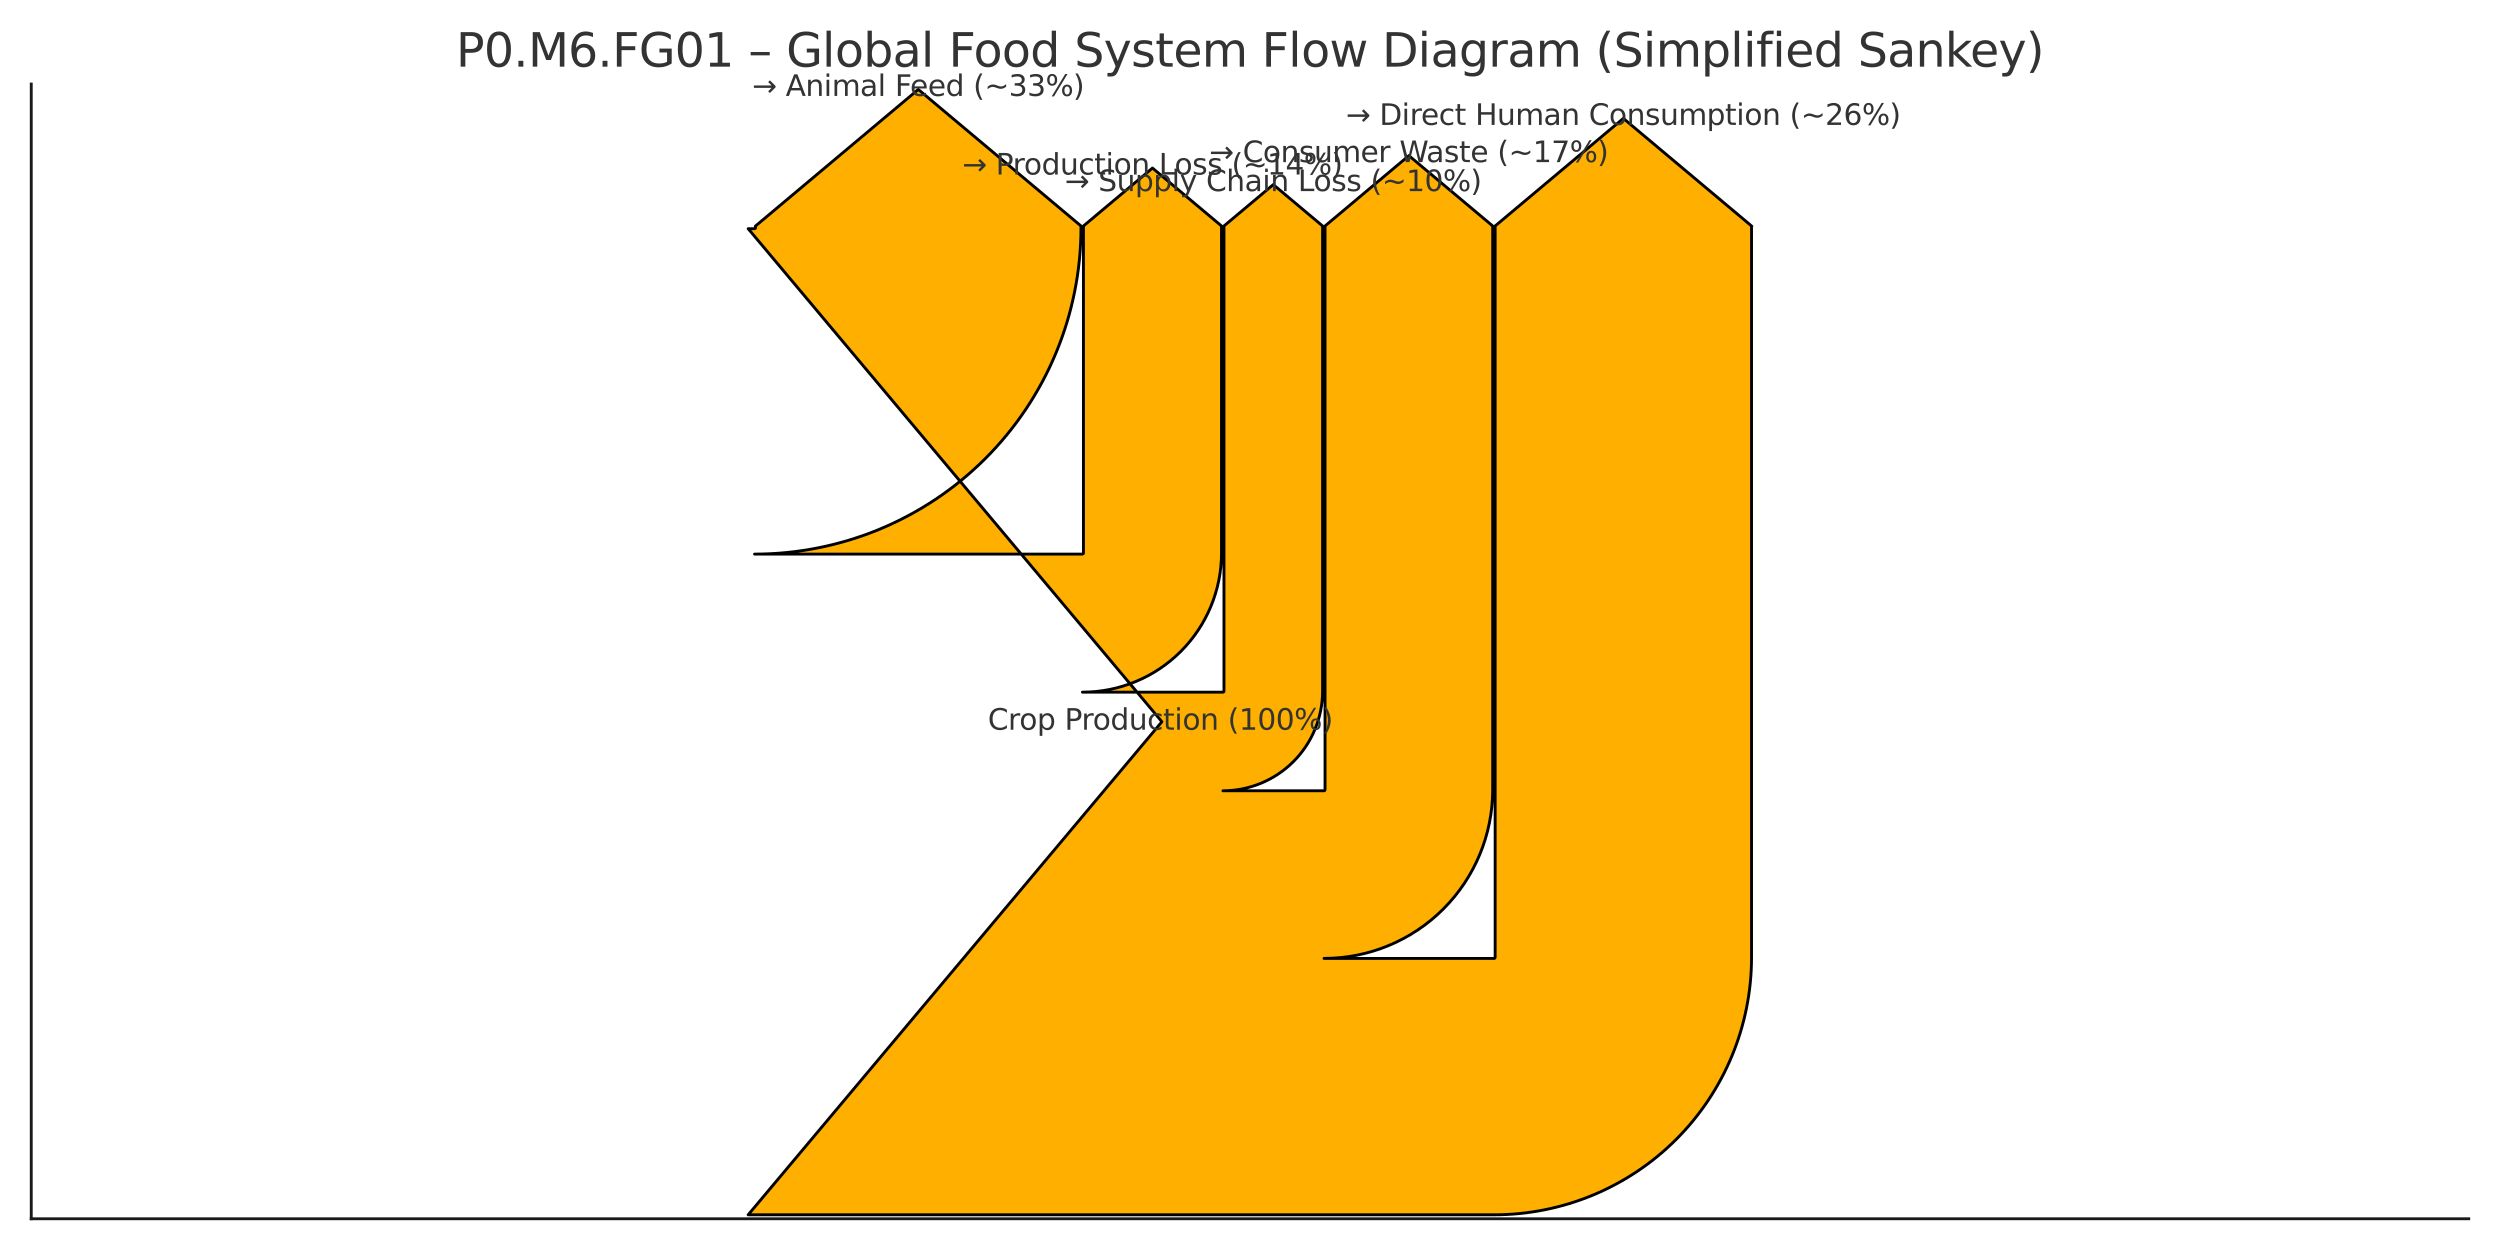 <?xml version="1.0" encoding="utf-8" standalone="no"?>
<!DOCTYPE svg PUBLIC "-//W3C//DTD SVG 1.1//EN"
  "http://www.w3.org/Graphics/SVG/1.1/DTD/svg11.dtd">
<svg xmlns:xlink="http://www.w3.org/1999/xlink" width="864pt" height="432pt" viewBox="0 0 864 432" xmlns="http://www.w3.org/2000/svg" version="1.1">
 <defs>
  <style type="text/css">*{stroke-linejoin: round; stroke-linecap: butt}</style>
 </defs>
 <g id="figure_1">
  <g id="patch_1">
   <path d="M 0 432 
L 864 432 
L 864 0 
L 0 0 
z
" style="fill: #ffffff"/>
  </g>
  <g id="axes_1">
   <g id="patch_2">
    <path d="M 10.8 421.2 
L 853.2 421.2 
L 853.2 29.04 
L 10.8 29.04 
z
" style="fill: #ffffff"/>
   </g>
   <g id="patch_3">
    <path d="M 258.567 79.036 
L 258.993 79.036 
C 259.312 79.036 259.525 79.036 259.845 79.036 
L 260.271 79.036 
L 260.782 79.036 
C 260.872 79.036 260.959 79.001 261.023 78.937 
C 261.087 78.873 261.123 78.786 261.123 78.696 
L 261.123 78.184 
L 261.02 78.184 
L 317.355 30.914 
L 373.689 78.184 
L 373.587 78.184 
L 373.587 78.696 
C 373.587 108.602 361.694 137.314 340.547 158.461 
C 319.4 179.608 290.688 191.501 260.782 191.501 
L 373.587 191.501 
L 374.098 191.501 
C 374.188 191.501 374.275 191.465 374.339 191.401 
C 374.403 191.337 374.439 191.25 374.439 191.16 
L 374.439 78.184 
L 374.337 78.184 
L 398.295 58.081 
L 422.253 78.184 
L 422.151 78.184 
L 422.151 191.16 
C 422.151 203.899 417.085 216.13 408.077 225.138 
C 399.068 234.146 386.838 239.213 374.098 239.213 
L 422.151 239.213 
L 422.662 239.213 
C 422.752 239.213 422.839 239.177 422.903 239.113 
C 422.967 239.049 423.003 238.962 423.003 238.872 
L 423.003 78.184 
L 422.901 78.184 
L 440.043 63.8 
L 457.185 78.184 
L 457.083 78.184 
L 457.083 238.872 
C 457.083 247.997 453.454 256.758 447.001 263.211 
C 440.549 269.664 431.788 273.293 422.662 273.293 
L 457.083 273.293 
L 457.594 273.293 
C 457.684 273.293 457.771 273.257 457.835 273.193 
C 457.899 273.129 457.935 273.042 457.935 272.952 
L 457.935 78.184 
L 457.833 78.184 
L 486.903 53.792 
L 515.973 78.184 
L 515.871 78.184 
L 515.871 272.952 
C 515.871 288.402 509.727 303.235 498.802 314.16 
C 487.877 325.085 473.044 331.229 457.594 331.229 
L 515.871 331.229 
L 516.382 331.229 
C 516.473 331.229 516.559 331.193 516.623 331.129 
C 516.687 331.065 516.723 330.978 516.723 330.888 
L 516.723 78.184 
L 516.621 78.184 
L 561.027 40.923 
L 605.433 78.184 
L 605.331 78.184 
L 605.331 330.888 
C 605.331 354.47 595.953 377.11 579.279 393.784 
C 562.604 410.459 539.964 419.837 516.382 419.837 
L 260.271 419.837 
L 259.845 419.837 
C 259.525 419.837 259.312 419.837 258.993 419.837 
L 258.567 419.837 
L 258.567 419.837 
L 401.549 249.437 
L 258.567 79.036 
L 259.419 79.036 
L 258.567 79.036 
z
" clip-path="url(#p5b2ef57933)" style="fill: #ffaf00; stroke: #000000; stroke-linejoin: miter"/>
   </g>
   <g id="matplotlib.axis_1"/>
   <g id="matplotlib.axis_2"/>
   <g id="patch_4">
    <path d="M 10.8 421.2 
L 10.8 29.04 
" style="fill: none; stroke: #1a1a1a; stroke-linejoin: miter; stroke-linecap: square"/>
   </g>
   <g id="patch_5">
    <path d="M 10.8 421.2 
L 853.2 421.2 
" style="fill: none; stroke: #1a1a1a; stroke-linejoin: miter; stroke-linecap: square"/>
   </g>
   <g id="text_1">
    <!-- Crop Production (100%) -->
    <g style="fill: #333333" transform="translate(341.397 252.196) scale(0.1 -0.1)">
     <defs>
      <path id="DejaVuSans-43" d="M 4122 4306 
L 4122 3641 
Q 3803 3938 3442 4084 
Q 3081 4231 2675 4231 
Q 1875 4231 1450 3742 
Q 1025 3253 1025 2328 
Q 1025 1406 1450 917 
Q 1875 428 2675 428 
Q 3081 428 3442 575 
Q 3803 722 4122 1019 
L 4122 359 
Q 3791 134 3420 21 
Q 3050 -91 2638 -91 
Q 1578 -91 968 557 
Q 359 1206 359 2328 
Q 359 3453 968 4101 
Q 1578 4750 2638 4750 
Q 3056 4750 3426 4639 
Q 3797 4528 4122 4306 
z
" transform="scale(0.016)"/>
      <path id="DejaVuSans-72" d="M 2631 2963 
Q 2534 3019 2420 3045 
Q 2306 3072 2169 3072 
Q 1681 3072 1420 2755 
Q 1159 2438 1159 1844 
L 1159 0 
L 581 0 
L 581 3500 
L 1159 3500 
L 1159 2956 
Q 1341 3275 1631 3429 
Q 1922 3584 2338 3584 
Q 2397 3584 2469 3576 
Q 2541 3569 2628 3553 
L 2631 2963 
z
" transform="scale(0.016)"/>
      <path id="DejaVuSans-6f" d="M 1959 3097 
Q 1497 3097 1228 2736 
Q 959 2375 959 1747 
Q 959 1119 1226 758 
Q 1494 397 1959 397 
Q 2419 397 2687 759 
Q 2956 1122 2956 1747 
Q 2956 2369 2687 2733 
Q 2419 3097 1959 3097 
z
M 1959 3584 
Q 2709 3584 3137 3096 
Q 3566 2609 3566 1747 
Q 3566 888 3137 398 
Q 2709 -91 1959 -91 
Q 1206 -91 779 398 
Q 353 888 353 1747 
Q 353 2609 779 3096 
Q 1206 3584 1959 3584 
z
" transform="scale(0.016)"/>
      <path id="DejaVuSans-70" d="M 1159 525 
L 1159 -1331 
L 581 -1331 
L 581 3500 
L 1159 3500 
L 1159 2969 
Q 1341 3281 1617 3432 
Q 1894 3584 2278 3584 
Q 2916 3584 3314 3078 
Q 3713 2572 3713 1747 
Q 3713 922 3314 415 
Q 2916 -91 2278 -91 
Q 1894 -91 1617 61 
Q 1341 213 1159 525 
z
M 3116 1747 
Q 3116 2381 2855 2742 
Q 2594 3103 2138 3103 
Q 1681 3103 1420 2742 
Q 1159 2381 1159 1747 
Q 1159 1113 1420 752 
Q 1681 391 2138 391 
Q 2594 391 2855 752 
Q 3116 1113 3116 1747 
z
" transform="scale(0.016)"/>
      <path id="DejaVuSans-20" transform="scale(0.016)"/>
      <path id="DejaVuSans-50" d="M 1259 4147 
L 1259 2394 
L 2053 2394 
Q 2494 2394 2734 2622 
Q 2975 2850 2975 3272 
Q 2975 3691 2734 3919 
Q 2494 4147 2053 4147 
L 1259 4147 
z
M 628 4666 
L 2053 4666 
Q 2838 4666 3239 4311 
Q 3641 3956 3641 3272 
Q 3641 2581 3239 2228 
Q 2838 1875 2053 1875 
L 1259 1875 
L 1259 0 
L 628 0 
L 628 4666 
z
" transform="scale(0.016)"/>
      <path id="DejaVuSans-64" d="M 2906 2969 
L 2906 4863 
L 3481 4863 
L 3481 0 
L 2906 0 
L 2906 525 
Q 2725 213 2448 61 
Q 2172 -91 1784 -91 
Q 1150 -91 751 415 
Q 353 922 353 1747 
Q 353 2572 751 3078 
Q 1150 3584 1784 3584 
Q 2172 3584 2448 3432 
Q 2725 3281 2906 2969 
z
M 947 1747 
Q 947 1113 1208 752 
Q 1469 391 1925 391 
Q 2381 391 2643 752 
Q 2906 1113 2906 1747 
Q 2906 2381 2643 2742 
Q 2381 3103 1925 3103 
Q 1469 3103 1208 2742 
Q 947 2381 947 1747 
z
" transform="scale(0.016)"/>
      <path id="DejaVuSans-75" d="M 544 1381 
L 544 3500 
L 1119 3500 
L 1119 1403 
Q 1119 906 1312 657 
Q 1506 409 1894 409 
Q 2359 409 2629 706 
Q 2900 1003 2900 1516 
L 2900 3500 
L 3475 3500 
L 3475 0 
L 2900 0 
L 2900 538 
Q 2691 219 2414 64 
Q 2138 -91 1772 -91 
Q 1169 -91 856 284 
Q 544 659 544 1381 
z
M 1991 3584 
L 1991 3584 
z
" transform="scale(0.016)"/>
      <path id="DejaVuSans-63" d="M 3122 3366 
L 3122 2828 
Q 2878 2963 2633 3030 
Q 2388 3097 2138 3097 
Q 1578 3097 1268 2742 
Q 959 2388 959 1747 
Q 959 1106 1268 751 
Q 1578 397 2138 397 
Q 2388 397 2633 464 
Q 2878 531 3122 666 
L 3122 134 
Q 2881 22 2623 -34 
Q 2366 -91 2075 -91 
Q 1284 -91 818 406 
Q 353 903 353 1747 
Q 353 2603 823 3093 
Q 1294 3584 2113 3584 
Q 2378 3584 2631 3529 
Q 2884 3475 3122 3366 
z
" transform="scale(0.016)"/>
      <path id="DejaVuSans-74" d="M 1172 4494 
L 1172 3500 
L 2356 3500 
L 2356 3053 
L 1172 3053 
L 1172 1153 
Q 1172 725 1289 603 
Q 1406 481 1766 481 
L 2356 481 
L 2356 0 
L 1766 0 
Q 1100 0 847 248 
Q 594 497 594 1153 
L 594 3053 
L 172 3053 
L 172 3500 
L 594 3500 
L 594 4494 
L 1172 4494 
z
" transform="scale(0.016)"/>
      <path id="DejaVuSans-69" d="M 603 3500 
L 1178 3500 
L 1178 0 
L 603 0 
L 603 3500 
z
M 603 4863 
L 1178 4863 
L 1178 4134 
L 603 4134 
L 603 4863 
z
" transform="scale(0.016)"/>
      <path id="DejaVuSans-6e" d="M 3513 2113 
L 3513 0 
L 2938 0 
L 2938 2094 
Q 2938 2591 2744 2837 
Q 2550 3084 2163 3084 
Q 1697 3084 1428 2787 
Q 1159 2491 1159 1978 
L 1159 0 
L 581 0 
L 581 3500 
L 1159 3500 
L 1159 2956 
Q 1366 3272 1645 3428 
Q 1925 3584 2291 3584 
Q 2894 3584 3203 3211 
Q 3513 2838 3513 2113 
z
" transform="scale(0.016)"/>
      <path id="DejaVuSans-28" d="M 1984 4856 
Q 1566 4138 1362 3434 
Q 1159 2731 1159 2009 
Q 1159 1288 1364 580 
Q 1569 -128 1984 -844 
L 1484 -844 
Q 1016 -109 783 600 
Q 550 1309 550 2009 
Q 550 2706 781 3412 
Q 1013 4119 1484 4856 
L 1984 4856 
z
" transform="scale(0.016)"/>
      <path id="DejaVuSans-31" d="M 794 531 
L 1825 531 
L 1825 4091 
L 703 3866 
L 703 4441 
L 1819 4666 
L 2450 4666 
L 2450 531 
L 3481 531 
L 3481 0 
L 794 0 
L 794 531 
z
" transform="scale(0.016)"/>
      <path id="DejaVuSans-30" d="M 2034 4250 
Q 1547 4250 1301 3770 
Q 1056 3291 1056 2328 
Q 1056 1369 1301 889 
Q 1547 409 2034 409 
Q 2525 409 2770 889 
Q 3016 1369 3016 2328 
Q 3016 3291 2770 3770 
Q 2525 4250 2034 4250 
z
M 2034 4750 
Q 2819 4750 3233 4129 
Q 3647 3509 3647 2328 
Q 3647 1150 3233 529 
Q 2819 -91 2034 -91 
Q 1250 -91 836 529 
Q 422 1150 422 2328 
Q 422 3509 836 4129 
Q 1250 4750 2034 4750 
z
" transform="scale(0.016)"/>
      <path id="DejaVuSans-25" d="M 4653 2053 
Q 4381 2053 4226 1822 
Q 4072 1591 4072 1178 
Q 4072 772 4226 539 
Q 4381 306 4653 306 
Q 4919 306 5073 539 
Q 5228 772 5228 1178 
Q 5228 1588 5073 1820 
Q 4919 2053 4653 2053 
z
M 4653 2450 
Q 5147 2450 5437 2106 
Q 5728 1763 5728 1178 
Q 5728 594 5436 251 
Q 5144 -91 4653 -91 
Q 4153 -91 3862 251 
Q 3572 594 3572 1178 
Q 3572 1766 3864 2108 
Q 4156 2450 4653 2450 
z
M 1428 4353 
Q 1159 4353 1004 4120 
Q 850 3888 850 3481 
Q 850 3069 1003 2837 
Q 1156 2606 1428 2606 
Q 1700 2606 1854 2837 
Q 2009 3069 2009 3481 
Q 2009 3884 1853 4118 
Q 1697 4353 1428 4353 
z
M 4250 4750 
L 4750 4750 
L 1831 -91 
L 1331 -91 
L 4250 4750 
z
M 1428 4750 
Q 1922 4750 2215 4408 
Q 2509 4066 2509 3481 
Q 2509 2891 2217 2550 
Q 1925 2209 1428 2209 
Q 931 2209 642 2551 
Q 353 2894 353 3481 
Q 353 4063 643 4406 
Q 934 4750 1428 4750 
z
" transform="scale(0.016)"/>
      <path id="DejaVuSans-29" d="M 513 4856 
L 1013 4856 
Q 1481 4119 1714 3412 
Q 1947 2706 1947 2009 
Q 1947 1309 1714 600 
Q 1481 -109 1013 -844 
L 513 -844 
Q 928 -128 1133 580 
Q 1338 1288 1338 2009 
Q 1338 2731 1133 3434 
Q 928 4138 513 4856 
z
" transform="scale(0.016)"/>
     </defs>
     <use xlink:href="#DejaVuSans-43"/>
     <use xlink:href="#DejaVuSans-72" x="69.824"/>
     <use xlink:href="#DejaVuSans-6f" x="108.688"/>
     <use xlink:href="#DejaVuSans-70" x="169.869"/>
     <use xlink:href="#DejaVuSans-20" x="233.346"/>
     <use xlink:href="#DejaVuSans-50" x="265.133"/>
     <use xlink:href="#DejaVuSans-72" x="323.686"/>
     <use xlink:href="#DejaVuSans-6f" x="362.549"/>
     <use xlink:href="#DejaVuSans-64" x="423.73"/>
     <use xlink:href="#DejaVuSans-75" x="487.207"/>
     <use xlink:href="#DejaVuSans-63" x="550.586"/>
     <use xlink:href="#DejaVuSans-74" x="605.566"/>
     <use xlink:href="#DejaVuSans-69" x="644.775"/>
     <use xlink:href="#DejaVuSans-6f" x="672.559"/>
     <use xlink:href="#DejaVuSans-6e" x="733.74"/>
     <use xlink:href="#DejaVuSans-20" x="797.119"/>
     <use xlink:href="#DejaVuSans-28" x="828.906"/>
     <use xlink:href="#DejaVuSans-31" x="867.92"/>
     <use xlink:href="#DejaVuSans-30" x="931.543"/>
     <use xlink:href="#DejaVuSans-30" x="995.166"/>
     <use xlink:href="#DejaVuSans-25" x="1058.789"/>
     <use xlink:href="#DejaVuSans-29" x="1153.809"/>
    </g>
   </g>
   <g id="text_2">
    <!-- → Animal Feed (~33%) -->
    <g style="fill: #333333" transform="translate(259.963 33.163) scale(0.1 -0.1)">
     <defs>
      <path id="DejaVuSans-2192" d="M 5050 2147 
L 5050 1866 
L 3822 638 
L 3447 1013 
L 4175 1741 
L 366 1741 
L 366 2272 
L 4175 2272 
L 3447 3000 
L 3822 3375 
L 5050 2147 
z
" transform="scale(0.016)"/>
      <path id="DejaVuSans-41" d="M 2188 4044 
L 1331 1722 
L 3047 1722 
L 2188 4044 
z
M 1831 4666 
L 2547 4666 
L 4325 0 
L 3669 0 
L 3244 1197 
L 1141 1197 
L 716 0 
L 50 0 
L 1831 4666 
z
" transform="scale(0.016)"/>
      <path id="DejaVuSans-6d" d="M 3328 2828 
Q 3544 3216 3844 3400 
Q 4144 3584 4550 3584 
Q 5097 3584 5394 3201 
Q 5691 2819 5691 2113 
L 5691 0 
L 5113 0 
L 5113 2094 
Q 5113 2597 4934 2840 
Q 4756 3084 4391 3084 
Q 3944 3084 3684 2787 
Q 3425 2491 3425 1978 
L 3425 0 
L 2847 0 
L 2847 2094 
Q 2847 2600 2669 2842 
Q 2491 3084 2119 3084 
Q 1678 3084 1418 2786 
Q 1159 2488 1159 1978 
L 1159 0 
L 581 0 
L 581 3500 
L 1159 3500 
L 1159 2956 
Q 1356 3278 1631 3431 
Q 1906 3584 2284 3584 
Q 2666 3584 2933 3390 
Q 3200 3197 3328 2828 
z
" transform="scale(0.016)"/>
      <path id="DejaVuSans-61" d="M 2194 1759 
Q 1497 1759 1228 1600 
Q 959 1441 959 1056 
Q 959 750 1161 570 
Q 1363 391 1709 391 
Q 2188 391 2477 730 
Q 2766 1069 2766 1631 
L 2766 1759 
L 2194 1759 
z
M 3341 1997 
L 3341 0 
L 2766 0 
L 2766 531 
Q 2569 213 2275 61 
Q 1981 -91 1556 -91 
Q 1019 -91 701 211 
Q 384 513 384 1019 
Q 384 1609 779 1909 
Q 1175 2209 1959 2209 
L 2766 2209 
L 2766 2266 
Q 2766 2663 2505 2880 
Q 2244 3097 1772 3097 
Q 1472 3097 1187 3025 
Q 903 2953 641 2809 
L 641 3341 
Q 956 3463 1253 3523 
Q 1550 3584 1831 3584 
Q 2591 3584 2966 3190 
Q 3341 2797 3341 1997 
z
" transform="scale(0.016)"/>
      <path id="DejaVuSans-6c" d="M 603 4863 
L 1178 4863 
L 1178 0 
L 603 0 
L 603 4863 
z
" transform="scale(0.016)"/>
      <path id="DejaVuSans-46" d="M 628 4666 
L 3309 4666 
L 3309 4134 
L 1259 4134 
L 1259 2759 
L 3109 2759 
L 3109 2228 
L 1259 2228 
L 1259 0 
L 628 0 
L 628 4666 
z
" transform="scale(0.016)"/>
      <path id="DejaVuSans-65" d="M 3597 1894 
L 3597 1613 
L 953 1613 
Q 991 1019 1311 708 
Q 1631 397 2203 397 
Q 2534 397 2845 478 
Q 3156 559 3463 722 
L 3463 178 
Q 3153 47 2828 -22 
Q 2503 -91 2169 -91 
Q 1331 -91 842 396 
Q 353 884 353 1716 
Q 353 2575 817 3079 
Q 1281 3584 2069 3584 
Q 2775 3584 3186 3129 
Q 3597 2675 3597 1894 
z
M 3022 2063 
Q 3016 2534 2758 2815 
Q 2500 3097 2075 3097 
Q 1594 3097 1305 2825 
Q 1016 2553 972 2059 
L 3022 2063 
z
" transform="scale(0.016)"/>
      <path id="DejaVuSans-7e" d="M 4684 2553 
L 4684 1997 
Q 4356 1750 4076 1644 
Q 3797 1538 3494 1538 
Q 3150 1538 2694 1722 
Q 2659 1734 2644 1741 
Q 2622 1750 2575 1766 
Q 2091 1959 1797 1959 
Q 1522 1959 1253 1839 
Q 984 1719 678 1459 
L 678 2016 
Q 1006 2263 1286 2370 
Q 1566 2478 1869 2478 
Q 2213 2478 2672 2291 
Q 2703 2278 2719 2272 
Q 2744 2263 2788 2247 
Q 3272 2053 3566 2053 
Q 3834 2053 4098 2172 
Q 4363 2291 4684 2553 
z
" transform="scale(0.016)"/>
      <path id="DejaVuSans-33" d="M 2597 2516 
Q 3050 2419 3304 2112 
Q 3559 1806 3559 1356 
Q 3559 666 3084 287 
Q 2609 -91 1734 -91 
Q 1441 -91 1130 -33 
Q 819 25 488 141 
L 488 750 
Q 750 597 1062 519 
Q 1375 441 1716 441 
Q 2309 441 2620 675 
Q 2931 909 2931 1356 
Q 2931 1769 2642 2001 
Q 2353 2234 1838 2234 
L 1294 2234 
L 1294 2753 
L 1863 2753 
Q 2328 2753 2575 2939 
Q 2822 3125 2822 3475 
Q 2822 3834 2567 4026 
Q 2313 4219 1838 4219 
Q 1578 4219 1281 4162 
Q 984 4106 628 3988 
L 628 4550 
Q 988 4650 1302 4700 
Q 1616 4750 1894 4750 
Q 2613 4750 3031 4423 
Q 3450 4097 3450 3541 
Q 3450 3153 3228 2886 
Q 3006 2619 2597 2516 
z
" transform="scale(0.016)"/>
     </defs>
     <use xlink:href="#DejaVuSans-2192"/>
     <use xlink:href="#DejaVuSans-20" x="83.789"/>
     <use xlink:href="#DejaVuSans-41" x="115.576"/>
     <use xlink:href="#DejaVuSans-6e" x="183.984"/>
     <use xlink:href="#DejaVuSans-69" x="247.363"/>
     <use xlink:href="#DejaVuSans-6d" x="275.146"/>
     <use xlink:href="#DejaVuSans-61" x="372.559"/>
     <use xlink:href="#DejaVuSans-6c" x="433.838"/>
     <use xlink:href="#DejaVuSans-20" x="461.621"/>
     <use xlink:href="#DejaVuSans-46" x="493.408"/>
     <use xlink:href="#DejaVuSans-65" x="545.428"/>
     <use xlink:href="#DejaVuSans-65" x="606.951"/>
     <use xlink:href="#DejaVuSans-64" x="668.475"/>
     <use xlink:href="#DejaVuSans-20" x="731.951"/>
     <use xlink:href="#DejaVuSans-28" x="763.738"/>
     <use xlink:href="#DejaVuSans-7e" x="802.752"/>
     <use xlink:href="#DejaVuSans-33" x="886.541"/>
     <use xlink:href="#DejaVuSans-33" x="950.164"/>
     <use xlink:href="#DejaVuSans-25" x="1013.787"/>
     <use xlink:href="#DejaVuSans-29" x="1108.807"/>
    </g>
   </g>
   <g id="text_3">
    <!-- → Production Loss (~14%) -->
    <g style="fill: #333333" transform="translate(332.567 60.329) scale(0.1 -0.1)">
     <defs>
      <path id="DejaVuSans-4c" d="M 628 4666 
L 1259 4666 
L 1259 531 
L 3531 531 
L 3531 0 
L 628 0 
L 628 4666 
z
" transform="scale(0.016)"/>
      <path id="DejaVuSans-73" d="M 2834 3397 
L 2834 2853 
Q 2591 2978 2328 3040 
Q 2066 3103 1784 3103 
Q 1356 3103 1142 2972 
Q 928 2841 928 2578 
Q 928 2378 1081 2264 
Q 1234 2150 1697 2047 
L 1894 2003 
Q 2506 1872 2764 1633 
Q 3022 1394 3022 966 
Q 3022 478 2636 193 
Q 2250 -91 1575 -91 
Q 1294 -91 989 -36 
Q 684 19 347 128 
L 347 722 
Q 666 556 975 473 
Q 1284 391 1588 391 
Q 1994 391 2212 530 
Q 2431 669 2431 922 
Q 2431 1156 2273 1281 
Q 2116 1406 1581 1522 
L 1381 1569 
Q 847 1681 609 1914 
Q 372 2147 372 2553 
Q 372 3047 722 3315 
Q 1072 3584 1716 3584 
Q 2034 3584 2315 3537 
Q 2597 3491 2834 3397 
z
" transform="scale(0.016)"/>
      <path id="DejaVuSans-34" d="M 2419 4116 
L 825 1625 
L 2419 1625 
L 2419 4116 
z
M 2253 4666 
L 3047 4666 
L 3047 1625 
L 3713 1625 
L 3713 1100 
L 3047 1100 
L 3047 0 
L 2419 0 
L 2419 1100 
L 313 1100 
L 313 1709 
L 2253 4666 
z
" transform="scale(0.016)"/>
     </defs>
     <use xlink:href="#DejaVuSans-2192"/>
     <use xlink:href="#DejaVuSans-20" x="83.789"/>
     <use xlink:href="#DejaVuSans-50" x="115.576"/>
     <use xlink:href="#DejaVuSans-72" x="174.129"/>
     <use xlink:href="#DejaVuSans-6f" x="212.992"/>
     <use xlink:href="#DejaVuSans-64" x="274.174"/>
     <use xlink:href="#DejaVuSans-75" x="337.65"/>
     <use xlink:href="#DejaVuSans-63" x="401.029"/>
     <use xlink:href="#DejaVuSans-74" x="456.01"/>
     <use xlink:href="#DejaVuSans-69" x="495.219"/>
     <use xlink:href="#DejaVuSans-6f" x="523.002"/>
     <use xlink:href="#DejaVuSans-6e" x="584.184"/>
     <use xlink:href="#DejaVuSans-20" x="647.562"/>
     <use xlink:href="#DejaVuSans-4c" x="679.35"/>
     <use xlink:href="#DejaVuSans-6f" x="733.312"/>
     <use xlink:href="#DejaVuSans-73" x="794.494"/>
     <use xlink:href="#DejaVuSans-73" x="846.594"/>
     <use xlink:href="#DejaVuSans-20" x="898.693"/>
     <use xlink:href="#DejaVuSans-28" x="930.48"/>
     <use xlink:href="#DejaVuSans-7e" x="969.494"/>
     <use xlink:href="#DejaVuSans-31" x="1053.283"/>
     <use xlink:href="#DejaVuSans-34" x="1116.906"/>
     <use xlink:href="#DejaVuSans-25" x="1180.529"/>
     <use xlink:href="#DejaVuSans-29" x="1275.549"/>
    </g>
   </g>
   <g id="text_4">
    <!-- → Supply Chain Loss (~10%) -->
    <g style="fill: #333333" transform="translate(368.003 66.049) scale(0.1 -0.1)">
     <defs>
      <path id="DejaVuSans-53" d="M 3425 4513 
L 3425 3897 
Q 3066 4069 2747 4153 
Q 2428 4238 2131 4238 
Q 1616 4238 1336 4038 
Q 1056 3838 1056 3469 
Q 1056 3159 1242 3001 
Q 1428 2844 1947 2747 
L 2328 2669 
Q 3034 2534 3370 2195 
Q 3706 1856 3706 1288 
Q 3706 609 3251 259 
Q 2797 -91 1919 -91 
Q 1588 -91 1214 -16 
Q 841 59 441 206 
L 441 856 
Q 825 641 1194 531 
Q 1563 422 1919 422 
Q 2459 422 2753 634 
Q 3047 847 3047 1241 
Q 3047 1584 2836 1778 
Q 2625 1972 2144 2069 
L 1759 2144 
Q 1053 2284 737 2584 
Q 422 2884 422 3419 
Q 422 4038 858 4394 
Q 1294 4750 2059 4750 
Q 2388 4750 2728 4690 
Q 3069 4631 3425 4513 
z
" transform="scale(0.016)"/>
      <path id="DejaVuSans-79" d="M 2059 -325 
Q 1816 -950 1584 -1140 
Q 1353 -1331 966 -1331 
L 506 -1331 
L 506 -850 
L 844 -850 
Q 1081 -850 1212 -737 
Q 1344 -625 1503 -206 
L 1606 56 
L 191 3500 
L 800 3500 
L 1894 763 
L 2988 3500 
L 3597 3500 
L 2059 -325 
z
" transform="scale(0.016)"/>
      <path id="DejaVuSans-68" d="M 3513 2113 
L 3513 0 
L 2938 0 
L 2938 2094 
Q 2938 2591 2744 2837 
Q 2550 3084 2163 3084 
Q 1697 3084 1428 2787 
Q 1159 2491 1159 1978 
L 1159 0 
L 581 0 
L 581 4863 
L 1159 4863 
L 1159 2956 
Q 1366 3272 1645 3428 
Q 1925 3584 2291 3584 
Q 2894 3584 3203 3211 
Q 3513 2838 3513 2113 
z
" transform="scale(0.016)"/>
     </defs>
     <use xlink:href="#DejaVuSans-2192"/>
     <use xlink:href="#DejaVuSans-20" x="83.789"/>
     <use xlink:href="#DejaVuSans-53" x="115.576"/>
     <use xlink:href="#DejaVuSans-75" x="179.053"/>
     <use xlink:href="#DejaVuSans-70" x="242.432"/>
     <use xlink:href="#DejaVuSans-70" x="305.908"/>
     <use xlink:href="#DejaVuSans-6c" x="369.385"/>
     <use xlink:href="#DejaVuSans-79" x="397.168"/>
     <use xlink:href="#DejaVuSans-20" x="456.348"/>
     <use xlink:href="#DejaVuSans-43" x="488.135"/>
     <use xlink:href="#DejaVuSans-68" x="557.959"/>
     <use xlink:href="#DejaVuSans-61" x="621.338"/>
     <use xlink:href="#DejaVuSans-69" x="682.617"/>
     <use xlink:href="#DejaVuSans-6e" x="710.4"/>
     <use xlink:href="#DejaVuSans-20" x="773.779"/>
     <use xlink:href="#DejaVuSans-4c" x="805.566"/>
     <use xlink:href="#DejaVuSans-6f" x="859.529"/>
     <use xlink:href="#DejaVuSans-73" x="920.711"/>
     <use xlink:href="#DejaVuSans-73" x="972.811"/>
     <use xlink:href="#DejaVuSans-20" x="1024.91"/>
     <use xlink:href="#DejaVuSans-28" x="1056.697"/>
     <use xlink:href="#DejaVuSans-7e" x="1095.711"/>
     <use xlink:href="#DejaVuSans-31" x="1179.5"/>
     <use xlink:href="#DejaVuSans-30" x="1243.123"/>
     <use xlink:href="#DejaVuSans-25" x="1306.746"/>
     <use xlink:href="#DejaVuSans-29" x="1401.766"/>
    </g>
   </g>
   <g id="text_5">
    <!-- → Consumer Waste (~17%) -->
    <g style="fill: #333333" transform="translate(417.915 56.04) scale(0.1 -0.1)">
     <defs>
      <path id="DejaVuSans-57" d="M 213 4666 
L 850 4666 
L 1831 722 
L 2809 4666 
L 3519 4666 
L 4500 722 
L 5478 4666 
L 6119 4666 
L 4947 0 
L 4153 0 
L 3169 4050 
L 2175 0 
L 1381 0 
L 213 4666 
z
" transform="scale(0.016)"/>
      <path id="DejaVuSans-37" d="M 525 4666 
L 3525 4666 
L 3525 4397 
L 1831 0 
L 1172 0 
L 2766 4134 
L 525 4134 
L 525 4666 
z
" transform="scale(0.016)"/>
     </defs>
     <use xlink:href="#DejaVuSans-2192"/>
     <use xlink:href="#DejaVuSans-20" x="83.789"/>
     <use xlink:href="#DejaVuSans-43" x="115.576"/>
     <use xlink:href="#DejaVuSans-6f" x="185.4"/>
     <use xlink:href="#DejaVuSans-6e" x="246.582"/>
     <use xlink:href="#DejaVuSans-73" x="309.961"/>
     <use xlink:href="#DejaVuSans-75" x="362.061"/>
     <use xlink:href="#DejaVuSans-6d" x="425.439"/>
     <use xlink:href="#DejaVuSans-65" x="522.852"/>
     <use xlink:href="#DejaVuSans-72" x="584.375"/>
     <use xlink:href="#DejaVuSans-20" x="625.488"/>
     <use xlink:href="#DejaVuSans-57" x="657.275"/>
     <use xlink:href="#DejaVuSans-61" x="749.777"/>
     <use xlink:href="#DejaVuSans-73" x="811.057"/>
     <use xlink:href="#DejaVuSans-74" x="863.156"/>
     <use xlink:href="#DejaVuSans-65" x="902.365"/>
     <use xlink:href="#DejaVuSans-20" x="963.889"/>
     <use xlink:href="#DejaVuSans-28" x="995.676"/>
     <use xlink:href="#DejaVuSans-7e" x="1034.689"/>
     <use xlink:href="#DejaVuSans-31" x="1118.479"/>
     <use xlink:href="#DejaVuSans-37" x="1182.102"/>
     <use xlink:href="#DejaVuSans-25" x="1245.725"/>
     <use xlink:href="#DejaVuSans-29" x="1340.744"/>
    </g>
   </g>
   <g id="text_6">
    <!-- → Direct Human Consumption (~26%) -->
    <g style="fill: #333333" transform="translate(465.161 43.171) scale(0.1 -0.1)">
     <defs>
      <path id="DejaVuSans-44" d="M 1259 4147 
L 1259 519 
L 2022 519 
Q 2988 519 3436 956 
Q 3884 1394 3884 2338 
Q 3884 3275 3436 3711 
Q 2988 4147 2022 4147 
L 1259 4147 
z
M 628 4666 
L 1925 4666 
Q 3281 4666 3915 4102 
Q 4550 3538 4550 2338 
Q 4550 1131 3912 565 
Q 3275 0 1925 0 
L 628 0 
L 628 4666 
z
" transform="scale(0.016)"/>
      <path id="DejaVuSans-48" d="M 628 4666 
L 1259 4666 
L 1259 2753 
L 3553 2753 
L 3553 4666 
L 4184 4666 
L 4184 0 
L 3553 0 
L 3553 2222 
L 1259 2222 
L 1259 0 
L 628 0 
L 628 4666 
z
" transform="scale(0.016)"/>
      <path id="DejaVuSans-32" d="M 1228 531 
L 3431 531 
L 3431 0 
L 469 0 
L 469 531 
Q 828 903 1448 1529 
Q 2069 2156 2228 2338 
Q 2531 2678 2651 2914 
Q 2772 3150 2772 3378 
Q 2772 3750 2511 3984 
Q 2250 4219 1831 4219 
Q 1534 4219 1204 4116 
Q 875 4013 500 3803 
L 500 4441 
Q 881 4594 1212 4672 
Q 1544 4750 1819 4750 
Q 2544 4750 2975 4387 
Q 3406 4025 3406 3419 
Q 3406 3131 3298 2873 
Q 3191 2616 2906 2266 
Q 2828 2175 2409 1742 
Q 1991 1309 1228 531 
z
" transform="scale(0.016)"/>
      <path id="DejaVuSans-36" d="M 2113 2584 
Q 1688 2584 1439 2293 
Q 1191 2003 1191 1497 
Q 1191 994 1439 701 
Q 1688 409 2113 409 
Q 2538 409 2786 701 
Q 3034 994 3034 1497 
Q 3034 2003 2786 2293 
Q 2538 2584 2113 2584 
z
M 3366 4563 
L 3366 3988 
Q 3128 4100 2886 4159 
Q 2644 4219 2406 4219 
Q 1781 4219 1451 3797 
Q 1122 3375 1075 2522 
Q 1259 2794 1537 2939 
Q 1816 3084 2150 3084 
Q 2853 3084 3261 2657 
Q 3669 2231 3669 1497 
Q 3669 778 3244 343 
Q 2819 -91 2113 -91 
Q 1303 -91 875 529 
Q 447 1150 447 2328 
Q 447 3434 972 4092 
Q 1497 4750 2381 4750 
Q 2619 4750 2861 4703 
Q 3103 4656 3366 4563 
z
" transform="scale(0.016)"/>
     </defs>
     <use xlink:href="#DejaVuSans-2192"/>
     <use xlink:href="#DejaVuSans-20" x="83.789"/>
     <use xlink:href="#DejaVuSans-44" x="115.576"/>
     <use xlink:href="#DejaVuSans-69" x="192.578"/>
     <use xlink:href="#DejaVuSans-72" x="220.361"/>
     <use xlink:href="#DejaVuSans-65" x="259.225"/>
     <use xlink:href="#DejaVuSans-63" x="320.748"/>
     <use xlink:href="#DejaVuSans-74" x="375.729"/>
     <use xlink:href="#DejaVuSans-20" x="414.938"/>
     <use xlink:href="#DejaVuSans-48" x="446.725"/>
     <use xlink:href="#DejaVuSans-75" x="521.92"/>
     <use xlink:href="#DejaVuSans-6d" x="585.299"/>
     <use xlink:href="#DejaVuSans-61" x="682.711"/>
     <use xlink:href="#DejaVuSans-6e" x="743.99"/>
     <use xlink:href="#DejaVuSans-20" x="807.369"/>
     <use xlink:href="#DejaVuSans-43" x="839.156"/>
     <use xlink:href="#DejaVuSans-6f" x="908.98"/>
     <use xlink:href="#DejaVuSans-6e" x="970.162"/>
     <use xlink:href="#DejaVuSans-73" x="1033.541"/>
     <use xlink:href="#DejaVuSans-75" x="1085.641"/>
     <use xlink:href="#DejaVuSans-6d" x="1149.02"/>
     <use xlink:href="#DejaVuSans-70" x="1246.432"/>
     <use xlink:href="#DejaVuSans-74" x="1309.908"/>
     <use xlink:href="#DejaVuSans-69" x="1349.117"/>
     <use xlink:href="#DejaVuSans-6f" x="1376.9"/>
     <use xlink:href="#DejaVuSans-6e" x="1438.082"/>
     <use xlink:href="#DejaVuSans-20" x="1501.461"/>
     <use xlink:href="#DejaVuSans-28" x="1533.248"/>
     <use xlink:href="#DejaVuSans-7e" x="1572.262"/>
     <use xlink:href="#DejaVuSans-32" x="1656.051"/>
     <use xlink:href="#DejaVuSans-36" x="1719.674"/>
     <use xlink:href="#DejaVuSans-25" x="1783.297"/>
     <use xlink:href="#DejaVuSans-29" x="1878.316"/>
    </g>
   </g>
   <g id="text_7">
    <!-- P0.M6.FG01 – Global Food System Flow Diagram (Simplified Sankey) -->
    <g style="fill: #333333" transform="translate(157.596 23.04) scale(0.16 -0.16)">
     <defs>
      <path id="DejaVuSans-2e" d="M 684 794 
L 1344 794 
L 1344 0 
L 684 0 
L 684 794 
z
" transform="scale(0.016)"/>
      <path id="DejaVuSans-4d" d="M 628 4666 
L 1569 4666 
L 2759 1491 
L 3956 4666 
L 4897 4666 
L 4897 0 
L 4281 0 
L 4281 4097 
L 3078 897 
L 2444 897 
L 1241 4097 
L 1241 0 
L 628 0 
L 628 4666 
z
" transform="scale(0.016)"/>
      <path id="DejaVuSans-47" d="M 3809 666 
L 3809 1919 
L 2778 1919 
L 2778 2438 
L 4434 2438 
L 4434 434 
Q 4069 175 3628 42 
Q 3188 -91 2688 -91 
Q 1594 -91 976 548 
Q 359 1188 359 2328 
Q 359 3472 976 4111 
Q 1594 4750 2688 4750 
Q 3144 4750 3555 4637 
Q 3966 4525 4313 4306 
L 4313 3634 
Q 3963 3931 3569 4081 
Q 3175 4231 2741 4231 
Q 1884 4231 1454 3753 
Q 1025 3275 1025 2328 
Q 1025 1384 1454 906 
Q 1884 428 2741 428 
Q 3075 428 3337 486 
Q 3600 544 3809 666 
z
" transform="scale(0.016)"/>
      <path id="DejaVuSans-2013" d="M 313 1978 
L 2888 1978 
L 2888 1528 
L 313 1528 
L 313 1978 
z
" transform="scale(0.016)"/>
      <path id="DejaVuSans-62" d="M 3116 1747 
Q 3116 2381 2855 2742 
Q 2594 3103 2138 3103 
Q 1681 3103 1420 2742 
Q 1159 2381 1159 1747 
Q 1159 1113 1420 752 
Q 1681 391 2138 391 
Q 2594 391 2855 752 
Q 3116 1113 3116 1747 
z
M 1159 2969 
Q 1341 3281 1617 3432 
Q 1894 3584 2278 3584 
Q 2916 3584 3314 3078 
Q 3713 2572 3713 1747 
Q 3713 922 3314 415 
Q 2916 -91 2278 -91 
Q 1894 -91 1617 61 
Q 1341 213 1159 525 
L 1159 0 
L 581 0 
L 581 4863 
L 1159 4863 
L 1159 2969 
z
" transform="scale(0.016)"/>
      <path id="DejaVuSans-77" d="M 269 3500 
L 844 3500 
L 1563 769 
L 2278 3500 
L 2956 3500 
L 3675 769 
L 4391 3500 
L 4966 3500 
L 4050 0 
L 3372 0 
L 2619 2869 
L 1863 0 
L 1184 0 
L 269 3500 
z
" transform="scale(0.016)"/>
      <path id="DejaVuSans-67" d="M 2906 1791 
Q 2906 2416 2648 2759 
Q 2391 3103 1925 3103 
Q 1463 3103 1205 2759 
Q 947 2416 947 1791 
Q 947 1169 1205 825 
Q 1463 481 1925 481 
Q 2391 481 2648 825 
Q 2906 1169 2906 1791 
z
M 3481 434 
Q 3481 -459 3084 -895 
Q 2688 -1331 1869 -1331 
Q 1566 -1331 1297 -1286 
Q 1028 -1241 775 -1147 
L 775 -588 
Q 1028 -725 1275 -790 
Q 1522 -856 1778 -856 
Q 2344 -856 2625 -561 
Q 2906 -266 2906 331 
L 2906 616 
Q 2728 306 2450 153 
Q 2172 0 1784 0 
Q 1141 0 747 490 
Q 353 981 353 1791 
Q 353 2603 747 3093 
Q 1141 3584 1784 3584 
Q 2172 3584 2450 3431 
Q 2728 3278 2906 2969 
L 2906 3500 
L 3481 3500 
L 3481 434 
z
" transform="scale(0.016)"/>
      <path id="DejaVuSans-66" d="M 2375 4863 
L 2375 4384 
L 1825 4384 
Q 1516 4384 1395 4259 
Q 1275 4134 1275 3809 
L 1275 3500 
L 2222 3500 
L 2222 3053 
L 1275 3053 
L 1275 0 
L 697 0 
L 697 3053 
L 147 3053 
L 147 3500 
L 697 3500 
L 697 3744 
Q 697 4328 969 4595 
Q 1241 4863 1831 4863 
L 2375 4863 
z
" transform="scale(0.016)"/>
      <path id="DejaVuSans-6b" d="M 581 4863 
L 1159 4863 
L 1159 1991 
L 2875 3500 
L 3609 3500 
L 1753 1863 
L 3688 0 
L 2938 0 
L 1159 1709 
L 1159 0 
L 581 0 
L 581 4863 
z
" transform="scale(0.016)"/>
     </defs>
     <use xlink:href="#DejaVuSans-50"/>
     <use xlink:href="#DejaVuSans-30" x="60.303"/>
     <use xlink:href="#DejaVuSans-2e" x="123.926"/>
     <use xlink:href="#DejaVuSans-4d" x="155.713"/>
     <use xlink:href="#DejaVuSans-36" x="241.992"/>
     <use xlink:href="#DejaVuSans-2e" x="305.615"/>
     <use xlink:href="#DejaVuSans-46" x="337.402"/>
     <use xlink:href="#DejaVuSans-47" x="394.922"/>
     <use xlink:href="#DejaVuSans-30" x="472.412"/>
     <use xlink:href="#DejaVuSans-31" x="536.035"/>
     <use xlink:href="#DejaVuSans-20" x="599.658"/>
     <use xlink:href="#DejaVuSans-2013" x="631.445"/>
     <use xlink:href="#DejaVuSans-20" x="681.445"/>
     <use xlink:href="#DejaVuSans-47" x="713.232"/>
     <use xlink:href="#DejaVuSans-6c" x="790.723"/>
     <use xlink:href="#DejaVuSans-6f" x="818.506"/>
     <use xlink:href="#DejaVuSans-62" x="879.688"/>
     <use xlink:href="#DejaVuSans-61" x="943.164"/>
     <use xlink:href="#DejaVuSans-6c" x="1004.443"/>
     <use xlink:href="#DejaVuSans-20" x="1032.227"/>
     <use xlink:href="#DejaVuSans-46" x="1064.014"/>
     <use xlink:href="#DejaVuSans-6f" x="1117.908"/>
     <use xlink:href="#DejaVuSans-6f" x="1179.09"/>
     <use xlink:href="#DejaVuSans-64" x="1240.271"/>
     <use xlink:href="#DejaVuSans-20" x="1303.748"/>
     <use xlink:href="#DejaVuSans-53" x="1335.535"/>
     <use xlink:href="#DejaVuSans-79" x="1399.012"/>
     <use xlink:href="#DejaVuSans-73" x="1458.191"/>
     <use xlink:href="#DejaVuSans-74" x="1510.291"/>
     <use xlink:href="#DejaVuSans-65" x="1549.5"/>
     <use xlink:href="#DejaVuSans-6d" x="1611.023"/>
     <use xlink:href="#DejaVuSans-20" x="1708.436"/>
     <use xlink:href="#DejaVuSans-46" x="1740.223"/>
     <use xlink:href="#DejaVuSans-6c" x="1797.742"/>
     <use xlink:href="#DejaVuSans-6f" x="1825.525"/>
     <use xlink:href="#DejaVuSans-77" x="1886.707"/>
     <use xlink:href="#DejaVuSans-20" x="1968.494"/>
     <use xlink:href="#DejaVuSans-44" x="2000.281"/>
     <use xlink:href="#DejaVuSans-69" x="2077.283"/>
     <use xlink:href="#DejaVuSans-61" x="2105.066"/>
     <use xlink:href="#DejaVuSans-67" x="2166.346"/>
     <use xlink:href="#DejaVuSans-72" x="2229.822"/>
     <use xlink:href="#DejaVuSans-61" x="2270.936"/>
     <use xlink:href="#DejaVuSans-6d" x="2332.215"/>
     <use xlink:href="#DejaVuSans-20" x="2429.627"/>
     <use xlink:href="#DejaVuSans-28" x="2461.414"/>
     <use xlink:href="#DejaVuSans-53" x="2500.428"/>
     <use xlink:href="#DejaVuSans-69" x="2563.904"/>
     <use xlink:href="#DejaVuSans-6d" x="2591.688"/>
     <use xlink:href="#DejaVuSans-70" x="2689.1"/>
     <use xlink:href="#DejaVuSans-6c" x="2752.576"/>
     <use xlink:href="#DejaVuSans-69" x="2780.359"/>
     <use xlink:href="#DejaVuSans-66" x="2808.143"/>
     <use xlink:href="#DejaVuSans-69" x="2843.348"/>
     <use xlink:href="#DejaVuSans-65" x="2871.131"/>
     <use xlink:href="#DejaVuSans-64" x="2932.654"/>
     <use xlink:href="#DejaVuSans-20" x="2996.131"/>
     <use xlink:href="#DejaVuSans-53" x="3027.918"/>
     <use xlink:href="#DejaVuSans-61" x="3091.395"/>
     <use xlink:href="#DejaVuSans-6e" x="3152.674"/>
     <use xlink:href="#DejaVuSans-6b" x="3216.053"/>
     <use xlink:href="#DejaVuSans-65" x="3270.338"/>
     <use xlink:href="#DejaVuSans-79" x="3331.861"/>
     <use xlink:href="#DejaVuSans-29" x="3391.041"/>
    </g>
   </g>
  </g>
 </g>
 <defs>
  <clipPath id="p5b2ef57933">
   <rect x="10.8" y="29.04" width="842.4" height="392.16"/>
  </clipPath>
 </defs>
</svg>
